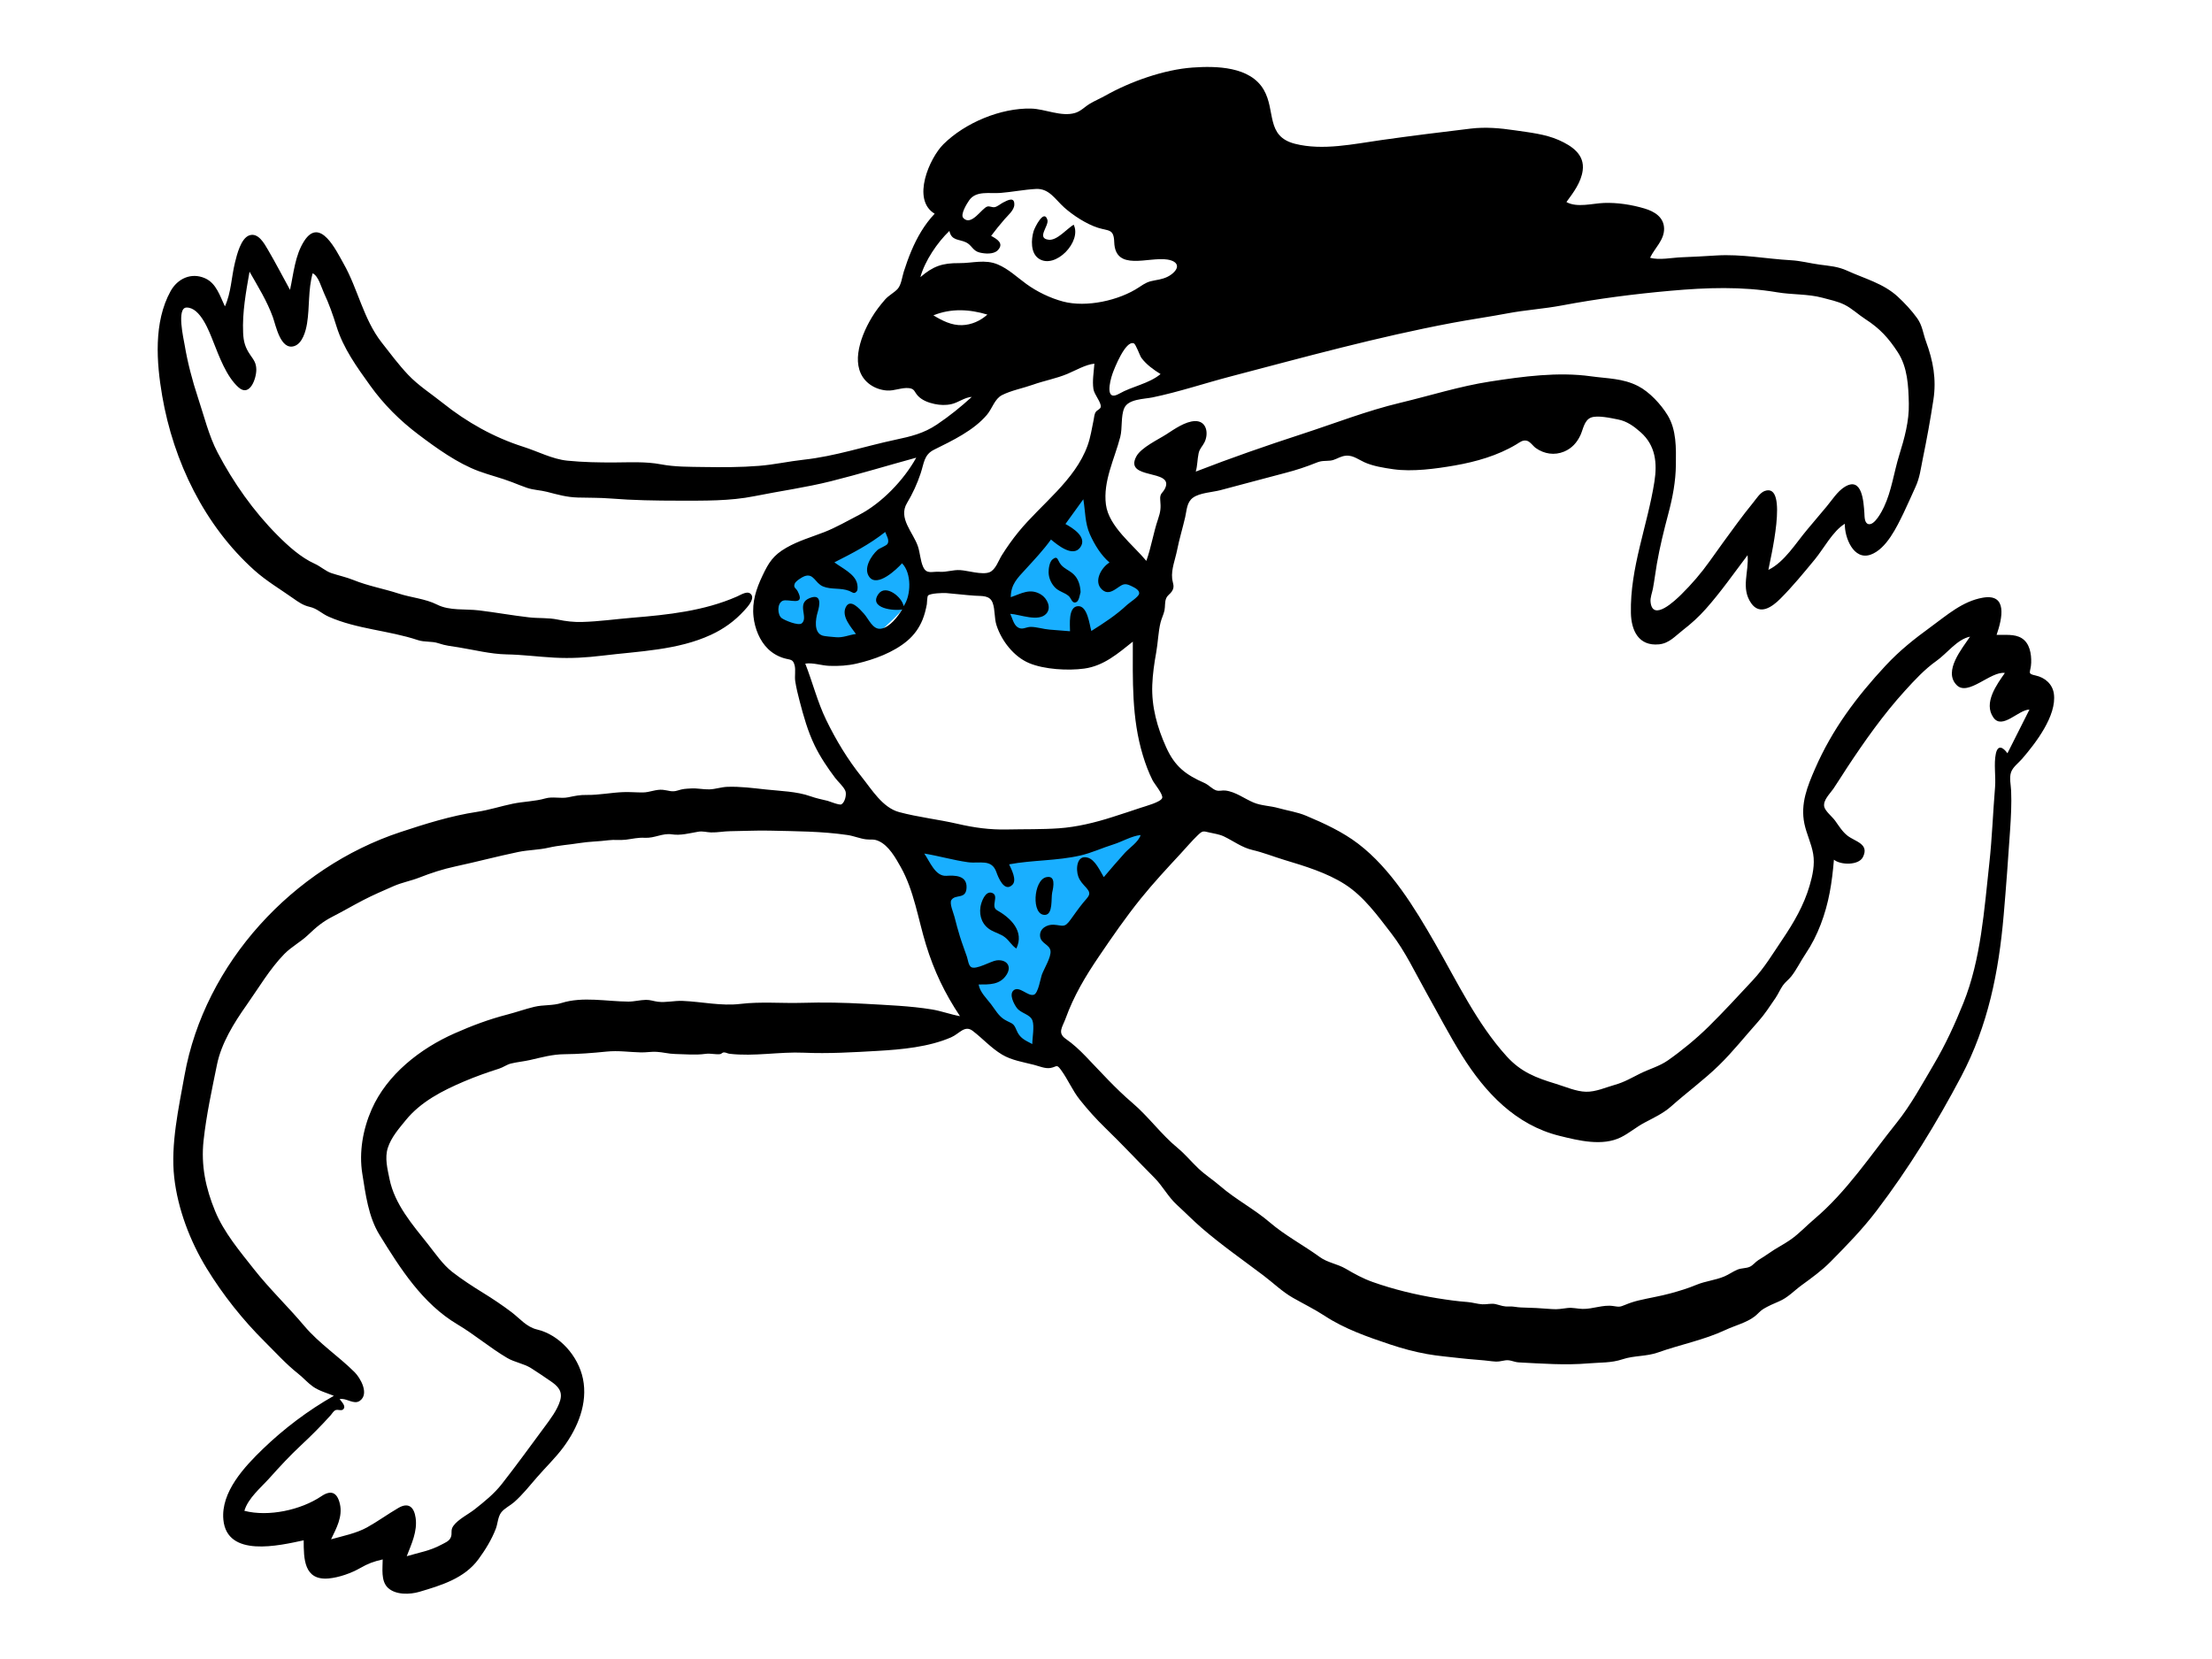 <svg xmlns="http://www.w3.org/2000/svg" viewBox="0 0 1024 768" version="1.1"><g id="react-group-310" stroke="none" stroke-width="1" fill="#FFFFFF00" fill-rule="evenodd"><g id="react-group-311"><rect id="react-rect-313" x="0" y="0" width="1024" height="768"></rect><path d="M537.021,380.53 C533.569,386.386 530.118,392.241 526.667,398.097 L526.667,398.097 L494.735,452.265 C492.293,456.409 491.138,460.54 489.662,465.177 L489.662,465.177 L481.542,490.697 C477.509,488.62 473.476,486.543 469.444,484.465 C465.574,482.471 458.612,480.483 455.576,477.321 C452.898,474.532 451.576,467.982 450.116,464.439 C445.878,454.159 441.64,443.879 437.401,433.599 C430.979,418.023 424.557,402.447 418.137,386.871 C437.422,388.72 456.708,390.57 475.994,392.419 C496.336,388.456 516.679,384.493 537.021,380.53 Z M505.318,216.469 C506.155,222.491 506.991,228.513 507.828,234.535 C508.395,238.624 508.091,243.176 510.62,246.396 C516.748,254.199 526.95,259.598 529.5,269.438 L529.5,269.438 L532.16,279.694 C532.5,281.008 534.272,284.766 533.806,286.044 C533.03,288.172 525.583,290.917 523.653,291.941 C516.334,295.821 508.763,299.585 500.818,302.007 C492.572,304.52 485.921,303.499 478.458,299.036 C473.699,296.19 465.481,291.362 462.689,286.304 C460.766,282.822 460.871,276.688 460.142,272.741 L460.142,272.741 L439.787,272.741 C435.642,272.741 428.634,271.35 425.32,273.665 C423.321,275.061 421.637,278.031 419.998,279.84 C417.366,282.745 414.637,285.568 411.789,288.263 C405.752,293.98 398.894,299.865 390.991,302.792 C381.438,306.33 372.447,301.367 364.985,295.34 C361.578,292.587 353.731,286.374 353.322,281.665 C352.899,276.811 357.171,271.065 360.545,268.131 C366.624,262.847 373.84,258.761 380.825,254.816 C391.676,248.688 402.85,243.075 414.173,237.868 C415.956,242.506 417.74,247.143 419.524,251.78 C420.79,255.075 422.058,258.37 423.326,261.664 C423.957,263.307 424.552,266.835 425.796,268.089 C427.251,269.556 431.026,268.779 433.289,268.779 L433.289,268.779 L452.4,268.779 C454.799,268.779 460.331,269.854 462.535,268.76 C464.262,267.902 466.145,264.348 467.337,262.889 C479.997,247.416 492.658,231.943 505.318,216.469 Z" id="react-path-314" fill="#19afffb5"></path><g id="react-group-312" transform="translate(72.999, 30.999)" fill="#000000"><path d="M856.307,317.72 C854.195,314.783 851.837,313.659 850.929,317.933 C849.934,322.615 850.977,328.515 850.573,333.381 C849.597,345.129 849.206,356.933 847.915,368.653 C845.544,390.175 844.06,413.07 835.901,433.359 C831.998,443.062 827.585,452.656 822.264,461.666 C816.95,470.663 811.655,480.479 805.117,488.636 C792.849,503.939 781.946,520.614 766.87,533.372 C763.213,536.467 759.958,540.005 756.036,542.785 C752.72,545.136 748.981,546.919 745.804,549.229 C744.238,550.367 742.695,551.25 741.046,552.301 C739.475,553.301 738.528,554.825 736.831,555.514 C735.166,556.19 733.087,556.012 731.302,556.757 C729.203,557.634 727.342,559.012 725.248,559.899 C721.109,561.653 716.502,562.044 712.318,563.781 C708.235,565.474 704.614,566.556 700.343,567.73 C695.479,569.067 690.558,569.825 685.655,570.995 C683.495,571.511 681.447,572.172 679.401,573.03 C676.759,574.139 676.537,574.012 673.756,573.594 C669.072,572.89 664.346,575.056 659.592,574.935 C657.21,574.875 655.077,574.24 652.684,574.512 C650.044,574.812 648.179,575.241 645.461,575.014 C640.606,574.609 635.934,574.37 631.128,574.264 C629.279,574.223 627.595,573.715 625.745,573.808 C622.931,573.95 622.135,573.387 619.404,572.727 C617.442,572.253 615.223,572.903 613.244,572.798 C610.911,572.674 608.687,571.922 606.359,571.746 C601.54,571.382 597.156,570.766 592.337,569.99 C582.337,568.379 571.985,565.863 562.442,562.469 C557.881,560.847 554.115,558.756 549.994,556.343 C546.06,554.039 541.619,553.573 537.96,550.912 C530.453,545.449 521.897,540.955 514.838,534.893 C507.62,528.695 498.973,524.227 491.86,518.054 C488.643,515.262 485.034,512.965 481.927,510.055 C478.535,506.877 475.721,503.353 472.119,500.393 C464.596,494.211 458.699,485.932 451.186,479.534 C443.368,472.876 436.731,465.425 429.63,458.045 C426.738,455.039 423.789,452.297 420.371,449.917 C416.375,447.134 418.864,444.449 420.296,440.497 C424.132,429.924 429.418,421.065 435.729,411.766 C441.954,402.595 448.191,393.55 455.16,384.919 C461.031,377.648 467.34,370.878 473.606,364.111 C476.211,361.297 478.733,358.293 481.508,355.627 C483.652,353.568 483.943,353.684 486.616,354.333 C489.046,354.924 491.374,355.142 493.65,356.238 C498.068,358.366 501.884,361.334 506.766,362.475 C511.978,363.692 516.493,365.553 521.593,367.09 C531.007,369.929 541.219,373.009 549.577,378.36 C558.372,383.992 564.733,392.884 571.01,401.001 C577.578,409.491 582.121,419.294 587.38,428.656 C592.82,438.337 597.891,448.162 603.777,457.588 C614.557,474.849 628.686,489.799 648.917,494.81 C657.765,497.001 668.826,499.774 677.453,495.443 C681.229,493.548 684.479,490.74 688.214,488.751 C692.561,486.436 696.969,484.441 700.682,481.13 C707.943,474.656 715.819,468.933 722.809,462.111 C729.256,455.817 734.884,448.655 740.904,441.937 C743.907,438.586 746.371,434.762 748.905,431.053 C750.164,429.209 751.05,427.072 752.295,425.265 C753.434,423.612 755.03,422.541 756.266,420.963 C758.736,417.813 760.617,413.867 762.881,410.52 C765.744,406.288 768.011,401.752 769.845,396.988 C773.677,387.028 775.1,377.533 775.982,366.971 C779.075,369.534 787.419,369.653 789.375,365.821 C792.545,359.609 785.771,358.621 782.239,355.847 C779.829,353.955 778.242,351.293 776.476,348.847 C775.28,347.189 771.948,344.493 771.5,342.483 C770.828,339.463 774.186,336.401 775.734,334.124 C777.902,330.935 779.913,327.637 782.036,324.417 C790.196,312.036 798.875,299.752 808.865,288.762 C813.316,283.865 818.042,278.752 823.463,274.936 C828.278,271.547 833.004,264.929 838.977,263.734 C835.617,268.901 826.356,279.667 832.821,286.171 C838.115,291.496 848.558,279.589 855.115,280.538 C851.43,285.806 845.033,294.441 849.819,301.185 C853.923,306.97 861.451,297.482 866.494,297.482 C863.098,304.228 859.703,310.974 856.307,317.72 M414.856,397.091 C411.67,396.876 408.121,398.892 408.494,402.437 C408.853,405.869 412.871,406.133 413.307,409.171 C413.72,412.04 410.265,417.531 409.276,420.296 C408.669,421.991 407.645,428.741 405.649,429.478 C402.899,430.493 398.785,425.089 396.147,427.53 C394.056,429.463 396.463,433.892 397.693,435.556 C399.644,438.195 403.844,438.459 404.944,441.404 C405.934,444.057 404.881,449.466 404.881,452.325 C401.372,450.484 399.091,449.602 397.562,445.869 C396.118,442.345 395.54,443.043 392.137,441.074 C389.278,439.418 387.681,436.341 385.716,433.794 C383.621,431.078 380.636,428.28 380.041,424.749 C384.963,424.749 389.857,424.986 392.911,420.32 C395.641,416.145 392.829,412.998 388.27,413.601 C385.725,413.938 378.865,418.066 376.605,416.712 C375.329,415.947 375.072,413.265 374.63,411.953 C373.569,408.802 372.359,405.721 371.379,402.538 C370.45,399.514 369.617,396.462 368.849,393.393 C368.415,391.663 366.436,387.181 367.412,385.667 C369.295,382.749 374.165,385.543 374.445,380.016 C374.741,374.174 369.009,374.188 365.086,374.442 C359.976,374.772 357.439,367.802 354.876,364.133 C361.636,365.232 368.209,367.173 375.003,368.136 C380.519,368.917 386.033,366.398 388.261,372.74 C389.054,374.996 391.914,382.34 395.673,378.594 C397.888,376.387 395.184,371.412 394.156,369.126 C405.1,367.093 416.257,367.542 427.21,365.017 C432.428,363.815 437.238,361.512 442.337,359.936 C446.323,358.704 450.925,355.956 455.03,355.557 C454.071,358.775 449.917,361.423 447.718,363.835 C444.382,367.494 441.191,371.283 437.977,375.049 C436.266,372.231 434.027,367.007 430.536,366.023 C425.349,364.561 424.97,371.486 426.174,374.769 C427.008,377.045 428.413,378.335 429.953,380.067 C432.56,383.004 430.826,383.959 428.366,386.973 C426.31,389.492 424.517,392.079 422.617,394.705 C419.692,398.744 419.174,397.382 414.856,397.091 M358.393,436.299 C348.329,434.65 337.572,434.283 327.378,433.689 C317.84,433.133 308.014,432.96 298.45,433.246 C288.927,433.53 279.19,432.605 269.718,433.743 C260.895,434.803 251.98,432.725 242.982,432.346 C239.198,432.187 235.368,433.195 231.583,432.741 C229.683,432.513 228.008,431.836 226.063,431.867 C223.304,431.912 220.644,432.679 217.864,432.666 C207.846,432.617 196.764,430.222 186.925,433.318 C182.665,434.658 178.666,434.053 174.312,435.098 C170.098,436.11 166.052,437.575 161.876,438.654 C153.351,440.858 145.519,443.791 137.39,447.394 C121.576,454.403 106.205,466.339 99.065,482.53 C95.013,491.719 93.125,502.36 94.717,512.302 C96.248,521.867 97.536,532.305 102.702,540.677 C112.329,556.278 122.619,572.517 138.748,582.09 C146.724,586.824 153.848,592.967 161.798,597.635 C165.281,599.679 169.375,600.197 172.783,602.312 C175.794,604.181 178.831,606.313 181.784,608.303 C185.244,610.637 187.581,612.981 186.304,617.362 C185.035,621.72 181.656,626.095 178.991,629.703 C172.518,638.463 166.027,647.414 159.314,655.98 C155.743,660.537 151.321,664.088 146.805,667.661 C143.83,670.016 139.111,672.278 136.881,675.375 C135.405,677.425 136.511,678.744 135.683,680.703 C134.915,682.516 133.05,683.142 131.39,684.047 C126.061,686.95 120.998,687.696 115.295,689.41 C117.473,683.765 120.298,677.909 119.41,671.68 C118.681,666.576 116.074,664.361 111.426,667.069 C106.541,669.915 101.87,673.323 96.939,676.063 C91.982,678.819 85.697,680.068 80.26,681.584 C82.729,676.46 85.718,671.095 84.344,665.201 C83.074,659.754 80.189,658.663 75.765,661.651 C66.312,668.035 51.295,671.288 40.129,668.403 C41.831,662.541 47.861,657.595 51.808,653.19 C56.482,647.972 61.227,642.834 66.356,638.057 C71.198,633.547 75.72,629.006 80.134,624.094 C80.815,623.337 81.34,622.235 82.329,621.806 C83.396,621.344 84.965,622.241 85.825,621.473 C87.42,620.05 85.186,618.007 84.224,616.696 C87.28,615.974 90.751,619.47 93.57,617.482 C98.087,614.294 93.833,606.888 91.17,604.234 C83.637,596.725 74.747,590.981 67.812,582.753 C60.312,573.853 51.793,565.718 44.593,556.586 C38.036,548.271 30.668,539.544 26.603,529.694 C22.206,519.043 19.981,508.485 21.241,496.965 C22.531,485.169 25.094,473.416 27.462,461.799 C29.471,451.947 35.331,442.511 41.078,434.38 C46.582,426.591 51.953,417.43 58.636,410.62 C61.927,407.266 66.164,405.08 69.559,401.856 C73.435,398.175 76.266,395.736 81.081,393.271 C85.805,390.854 90.391,388.166 95.102,385.72 C99.786,383.287 104.303,381.378 109.099,379.262 C113.141,377.479 117.12,376.831 121.267,375.201 C126.636,373.092 132.119,371.32 137.764,370.107 C147.568,368.001 157.161,365.43 166.924,363.404 C171.55,362.444 176.382,362.47 180.911,361.427 C185.789,360.303 190.358,360.08 195.301,359.277 C199.753,358.554 204.184,358.572 208.683,357.975 C211.34,357.623 214.02,358.049 216.67,357.728 C219.93,357.334 222.223,356.658 225.535,356.84 C230.056,357.09 233.652,354.593 237.993,355.243 C242.139,355.864 246.081,354.739 250.186,354.036 C252.357,353.664 254.02,354.287 256.175,354.351 C259.107,354.439 262.107,353.812 265.071,353.786 C271.133,353.732 277.236,353.385 283.295,353.528 C295.393,353.814 307.264,353.794 319.367,355.557 C322.248,355.978 325.12,357.227 327.95,357.563 C330.281,357.84 331.425,357.288 333.787,358.355 C338.433,360.455 341.595,366.128 344.017,370.447 C350.137,381.364 352.008,394.399 355.639,406.241 C359.388,418.467 364.346,428.836 371.407,439.413 C367.008,438.634 362.804,437.021 358.393,436.299 M309.456,302.251 C305.401,293.898 303.178,284.829 299.789,276.213 C303.401,275.662 307.306,277.129 310.964,277.244 C315.378,277.385 319.28,277.178 323.606,276.187 C331.628,274.348 340.639,271.019 347.005,265.652 C350.15,263.001 352.505,259.722 354.057,255.925 C355.011,253.588 355.591,251.201 356.064,248.739 C356.182,248.124 356.147,245.112 356.662,244.656 C357.816,243.632 363.521,243.434 365.111,243.558 C369.468,243.9 373.847,244.478 378.282,244.766 C381.717,244.99 385.234,244.497 386.554,248.137 C387.704,251.306 387.239,255.136 388.308,258.437 C390.637,265.634 396.297,272.979 403.384,275.963 C410.451,278.938 421.455,279.531 428.909,278.512 C438,277.269 444.579,271.47 451.415,266.037 C451.415,283.897 450.817,301.373 456.079,318.728 C457.264,322.64 458.704,326.501 460.532,330.161 C461.367,331.832 465.432,336.586 465.028,338.352 C464.584,340.289 456.947,342.301 455.147,342.913 C450.749,344.407 446.311,345.839 441.889,347.259 C434.006,349.791 425.432,351.873 417.193,352.445 C409.154,353.003 401.239,352.813 393.198,352.986 C385.175,353.158 378.069,352.172 370.207,350.361 C361.328,348.317 351.991,347.3 343.227,344.942 C335.569,342.881 330.62,334.556 325.922,328.696 C319.385,320.54 314.019,311.648 309.456,302.251 M298.145,257.574 C296.593,258.831 290.155,256.146 288.813,255.107 C286.955,253.668 286.583,248.503 289.243,247.161 C291.781,245.881 300.104,250.095 296.288,242.758 C295.429,241.105 294.151,241.166 294.923,239.146 C295.366,237.989 298.277,236.174 299.336,235.775 C303.721,234.126 304.241,238.918 308.002,240.48 C311.812,242.062 316.202,240.987 320.127,242.546 C321.627,243.141 322.388,244.278 323.642,242.688 C324.263,241.899 323.968,239.809 323.731,238.915 C322.575,234.576 316.561,231.846 313.266,229.327 C321.622,225.095 329.413,221.093 336.792,215.272 C337.343,216.776 338.899,219.177 337.848,220.792 C337.255,221.701 334.162,222.755 333.211,223.623 C330.326,226.259 326.437,232.208 329.493,236.162 C333.201,240.96 342.047,232.621 344.578,229.761 C349.117,234.322 348.804,244.729 345.302,249.616 C344.736,245.559 337.069,239.214 333.667,243.967 C328.857,250.691 341.114,251.938 344.684,251.111 C342.679,254.343 338.891,259.48 334.82,260.049 C330.966,260.589 329.177,255.531 326.889,253.034 C324.902,250.866 320.578,245.789 318.511,250.139 C316.464,254.45 321.01,259.31 323.242,262.491 C320.145,262.892 317.172,264.313 313.993,263.984 C312.475,263.827 308.867,263.64 307.595,263.171 C303.672,261.725 304.535,255.683 305.513,252.444 C306.508,249.154 307.541,243.525 301.727,245.91 C295.548,248.444 301.431,254.911 298.145,257.574 M346.879,201.881 C349.487,197.559 351.608,192.899 353.204,188.112 C354.788,183.36 354.719,179.512 359.399,177.182 C367.845,172.978 377.717,168.344 383.922,160.98 C386.332,158.12 387.45,153.658 390.842,151.916 C395.019,149.772 400.66,148.699 405.144,147.101 C410.392,145.231 415.909,144.254 421.058,142.113 C424.701,140.598 429.693,137.688 433.621,137.366 C433.361,141.238 432.602,145.217 433.177,149.099 C433.564,151.715 436.864,155.242 436.569,157.372 C436.427,158.394 434.889,158.818 434.294,159.673 C433.559,160.731 433.527,162.206 433.274,163.409 C432.439,167.395 431.858,171.39 430.473,175.248 C424.675,191.392 409.036,202.315 398.496,215.236 C395.679,218.69 393.118,222.304 390.75,226.083 C389.258,228.464 387.883,232.811 385.053,233.914 C381.654,235.239 375.025,233.137 371.52,232.923 C368.076,232.713 365.283,233.932 361.955,233.697 C358.505,233.452 355.959,235.01 354.343,231.415 C353.046,228.529 352.947,224.934 351.93,221.916 C349.771,215.505 342.659,208.877 346.879,201.881 M372.36,119.523 C367.509,119.679 363.134,117.43 359.104,114.98 C367.356,111.649 375.799,112.145 384.089,114.632 C380.847,117.544 376.743,119.382 372.36,119.523 M353.079,97.289 C355.11,89.813 360.953,81.188 366.512,75.902 C367.452,80.494 370.941,79.649 374.164,81.171 C376.918,82.471 377.261,85.111 380.494,85.905 C382.907,86.497 386.954,86.845 388.877,84.863 C392.037,81.605 388.388,79.609 385.827,78.193 C387.799,75.544 389.898,72.97 392.06,70.471 C393.555,68.743 396.46,66.336 396.558,63.817 C396.708,59.946 393.617,61.589 391.314,62.783 C390.225,63.348 388.705,64.67 387.472,64.891 C386.29,65.102 385.126,64.319 384.063,64.615 C381.488,65.332 376.691,73.902 372.954,69.931 C371.403,68.283 374.719,63.077 375.672,61.716 C378.883,57.131 385.097,58.712 390.115,58.318 C395.596,57.887 401.084,56.765 406.564,56.473 C412.692,56.147 415.403,61.247 419.699,65.083 C423.782,68.729 429.952,72.734 435.229,74.421 C440.278,76.034 442.609,74.832 442.81,81.071 C443.254,94.859 458.643,87.764 467.428,89.154 C472.559,89.965 473.402,93.02 469.119,96.143 C466.929,97.74 464.363,98.325 461.763,98.754 C458.461,99.299 457.177,100.051 454.365,101.933 C445.111,108.125 429.859,111.457 419.105,108.585 C413.163,106.998 407.077,104.058 402.105,100.447 C397.814,97.331 393.877,93.521 388.929,91.431 C382.935,88.9 377.24,90.859 371.04,90.81 C363.222,90.747 359.019,92.204 353.079,97.289 M441.98,142.084 C442.83,139.61 448.074,126.349 451.891,127.965 C452.861,128.376 454.662,133.695 455.381,134.665 C457.696,137.784 460.995,140.145 464.259,142.167 C458.84,146.673 451.154,147.798 445.106,151.261 C438.495,155.045 440.724,145.735 441.98,142.084 M422.341,261.223 C419.204,260.938 416.063,260.697 412.921,260.472 C410.123,260.272 406.952,259.223 404.239,259.207 C401.904,259.193 400.311,260.821 398.094,259.366 C396.224,258.139 395.582,255.024 394.681,253.155 C399.106,253.401 407.836,257.105 411.405,253.047 C413.893,250.217 411.655,245.915 408.937,244.24 C403.846,241.101 399.821,243.807 394.918,245.451 C394.965,239.464 397.996,236.65 401.751,232.543 C405.774,228.145 410.055,223.616 413.524,218.764 C416.45,221.16 423.548,227.161 427.049,222.444 C430.576,217.692 423.549,213.39 420.224,211.579 C422.985,207.76 425.745,203.94 428.504,200.12 C429.462,205.626 429.214,211.136 431.542,216.331 C433.671,221.081 436.641,226.008 440.631,229.403 C436.879,231.678 433.127,238.112 437.06,241.842 C439.279,243.947 441.299,243.126 443.55,241.664 C446.572,239.701 447.291,238.582 450.7,240.279 C452.197,241.023 454.69,242.137 454.318,243.909 C454.01,245.378 449.835,247.988 448.734,249.023 C443.701,253.757 438.045,257.433 432.212,261.098 C431.323,258.128 430.442,249.177 425.876,249.62 C421.456,250.049 422.341,258.211 422.341,261.223 M496.674,143.274 C530.866,134.317 564.662,124.974 599.464,118.442 C607.91,116.857 616.421,115.658 624.862,114.063 C633.184,112.49 641.666,111.981 649.961,110.416 C666.667,107.265 683.422,105.109 700.397,103.6 C716.967,102.126 733.253,101.529 749.756,104.319 C756.615,105.479 763.913,105.036 770.575,106.817 C773.939,107.716 777.721,108.498 780.848,110.047 C784.332,111.772 787.296,114.657 790.569,116.763 C797.186,121.021 801.293,125.507 805.563,132.091 C810.077,139.053 810.464,147.564 810.653,155.792 C810.84,163.967 808.627,171.903 806.223,179.637 C803.765,187.546 802.674,196.314 799.093,203.804 C798.246,205.575 794.779,212.47 791.874,211.603 C790.012,211.047 790.189,207.994 790.071,206.402 C789.704,201.461 789.126,189.168 780.776,194.515 C777.544,196.585 775.086,200.501 772.673,203.393 C769.676,206.983 766.672,210.567 763.646,214.132 C758.372,220.344 753.157,229.137 745.642,232.823 C746.203,229.099 755.436,192.073 743.887,196.303 C741.79,197.071 739.961,200.01 738.589,201.681 C736.003,204.832 733.535,208.075 731.105,211.347 C726.807,217.134 722.599,222.983 718.42,228.856 C714.521,234.336 710.102,239.472 705.309,244.198 C702.649,246.821 691.954,257.14 691.087,247.56 C690.912,245.628 691.832,243.362 692.188,241.477 C692.908,237.67 693.35,233.803 694.017,229.986 C695.383,222.167 697.283,214.49 699.318,206.824 C701.314,199.306 702.741,191.866 702.818,184.074 C702.895,176.364 703.138,168.033 698.975,161.201 C695.891,156.142 690.561,150.402 685.32,147.72 C678.214,144.086 671.202,144.281 663.503,143.203 C648.249,141.068 632.055,143.274 616.914,145.605 C602.696,147.794 589.162,152.134 575.323,155.437 C559.76,159.152 544.923,164.978 529.908,169.866 C513.351,175.255 496.802,181.009 480.559,187.32 C481.356,184.509 481.272,181.65 481.878,178.837 C482.357,176.614 483.621,175.702 484.581,173.78 C486.606,169.726 485.65,163.804 480.213,163.938 C475.684,164.049 470.534,167.74 466.907,170.079 C463.209,172.464 455.263,176.175 453.056,180.273 C447.121,191.294 470.486,185.97 466.41,194.943 C465.29,197.407 463.823,197.205 464.112,200.452 C464.432,204.063 464.31,205.764 463.086,209.348 C460.923,215.682 459.943,222.366 457.674,228.649 C451.514,221.206 440.275,212.734 438.964,202.572 C437.566,191.732 442.981,181.444 445.605,171.249 C446.653,167.176 445.809,161.663 447.454,157.93 C449.334,153.665 456.603,153.782 460.549,152.966 C472.717,150.448 484.653,146.423 496.674,143.274 M877.801,290.166 C877.174,285.619 873.586,282.61 869.316,281.7 C865.11,280.804 867.156,280.333 867.299,275.787 C867.428,271.724 866.641,266.755 862.905,264.433 C859.523,262.332 855.063,263.061 851.285,262.896 C853.911,255.312 856.517,243.647 844.884,245.693 C835.486,247.346 828.468,253.653 820.874,259.179 C813.111,264.83 806.402,270.153 799.856,277.184 C793.281,284.248 787.064,291.652 781.522,299.559 C775.979,307.467 771.188,315.84 767.323,324.691 C763.686,333.021 760.401,341.061 762.298,350.276 C763.282,355.054 765.567,359.49 766.371,364.299 C767.202,369.254 766.104,374.265 764.716,379.015 C762.063,388.093 757.419,396.072 752.162,403.857 C747.712,410.446 743.839,416.989 738.415,422.798 C731.646,430.049 725.022,437.291 717.943,444.266 C712.349,449.776 705.559,455.376 699.115,459.888 C695.206,462.625 690.518,463.869 686.281,465.973 C682.326,467.938 678.973,469.955 674.677,471.161 C670.334,472.38 665.78,474.502 661.207,474.404 C656.608,474.305 651.632,472.056 647.243,470.729 C638.091,467.962 631.093,465.279 624.546,458.075 C610.677,442.814 601.538,423.431 591.28,405.593 C581.938,389.346 570.921,371.174 555.772,359.613 C548.529,354.084 539.984,350.139 531.629,346.628 C527.52,344.9 523.041,344.283 518.771,343.079 C514.954,342.002 510.918,342.025 507.347,340.534 C503.048,338.74 498.969,335.491 494.209,334.96 C492.679,334.79 491.444,335.374 489.964,334.871 C488.153,334.255 486.472,332.301 484.573,331.465 C475.858,327.63 470.882,323.832 466.891,315.02 C462.745,305.863 460.022,296.165 460.423,286.037 C460.62,281.067 461.328,276.053 462.224,271.163 C463.064,266.577 463.158,261.707 464.238,257.234 C464.702,255.312 465.659,253.531 466.07,251.588 C466.45,249.795 466.128,247.682 466.858,245.984 C467.496,244.499 468.696,244.011 469.513,242.745 C470.973,240.487 469.871,239.117 469.621,236.774 C469.169,232.516 471.081,227.886 471.902,223.729 C472.926,218.536 474.486,213.507 475.669,208.358 C476.411,205.133 476.363,201.537 479.245,199.414 C482.342,197.131 488.213,196.886 491.912,195.925 C502.02,193.297 512.061,190.501 522.17,187.889 C526.995,186.643 531.692,185.102 536.308,183.231 C539.021,182.132 540.07,182.507 542.822,182.233 C544.896,182.027 546.608,180.756 548.57,180.226 C552.648,179.126 555.003,181.318 558.506,182.941 C562.485,184.784 567.644,185.594 571.966,186.214 C580.802,187.482 591.626,186.018 600.411,184.489 C610.299,182.767 620.301,179.917 628.901,174.753 C630.595,173.736 631.897,172.56 633.82,173.032 C635.368,173.411 636.7,175.523 637.984,176.427 C641.87,179.164 646.609,179.902 651.04,178.066 C654.644,176.574 657.049,173.887 658.662,170.388 C659.895,167.714 660.385,163.606 663.436,162.342 C666.473,161.084 672.844,162.574 676.054,163.192 C680.15,163.979 683.415,166.351 686.526,169.117 C693.418,175.246 694.235,183.321 692.876,191.991 C689.688,212.349 681.543,231.843 681.995,252.773 C682.166,260.769 685.481,268.227 695.023,267.286 C699.722,266.823 702.495,263.454 706.004,260.744 C709.936,257.708 713.408,254.562 716.712,250.838 C723.684,242.985 729.671,234.375 736.003,226.016 C736.743,233.634 732.764,241.203 737.666,248.241 C741.683,254.009 747.327,250.012 751.14,246.202 C756.826,240.525 762.041,234.144 767.154,227.951 C771.258,222.978 775.462,214.842 781.031,211.463 C780.848,217.777 785.075,228.587 792.992,225.759 C800.299,223.148 805.143,212.839 808.276,206.382 C810.166,202.486 811.858,198.497 813.677,194.568 C815.74,190.114 816.105,186.263 817.075,181.559 C818.962,172.397 820.61,163.351 822.029,154.08 C823.497,144.478 821.911,136.104 818.613,127.105 C817.225,123.321 816.95,119.727 814.535,116.334 C812.02,112.803 808.735,109.294 805.554,106.353 C798.879,100.182 790.206,98.013 782.154,94.331 C777.744,92.315 773.982,92.132 769.308,91.494 C764.868,90.889 760.632,89.727 756.128,89.475 C744.6,88.83 733.189,86.553 721.6,87.263 C716.214,87.594 710.801,87.908 705.411,88.106 C701.1,88.264 695.012,89.55 690.866,88.315 C693.028,83.791 697.526,80.089 697.354,74.684 C697.19,69.511 692.881,66.901 688.415,65.56 C682.424,63.762 675.729,62.721 669.471,62.957 C664.253,63.153 657.025,65.276 652.144,62.531 C655.372,58.15 658.944,53.444 659.68,47.883 C660.651,40.543 654.738,36.577 648.678,33.869 C642.419,31.072 634.946,30.315 628.236,29.321 C621.388,28.305 614.713,27.712 607.842,28.534 C594.094,30.18 580.345,31.881 566.561,33.826 C553.69,35.643 539.341,38.828 526.487,35.565 C512.882,32.11 517.659,20.262 512.02,10.552 C505.727,-0.284 489.998,-0.502 479.15,0.264 C465.857,1.203 450.284,6.746 438.722,13.255 C436.349,14.591 433.828,15.643 431.51,17.026 C429.155,18.43 427.384,20.493 424.656,21.297 C418.255,23.182 410.824,19.422 404.323,19.265 C390.264,18.927 373.711,25.85 363.714,35.789 C357.316,42.15 348.794,61.444 359.691,67.939 C354.97,72.894 351.544,78.879 348.89,85.151 C347.561,88.291 346.437,91.516 345.39,94.76 C344.64,97.087 344.243,100.912 342.511,102.777 C340.816,104.603 338.429,105.712 336.689,107.712 C334.409,110.334 332.293,113.074 330.515,116.064 C327.582,120.992 325.058,126.751 324.32,132.481 C323.642,137.734 324.752,142.939 329.007,146.435 C331.432,148.428 334.476,149.553 337.588,149.78 C340.983,150.028 344.485,148.297 347.781,148.674 C350.488,148.983 350.197,150.374 351.913,152.228 C353.868,154.338 356.865,155.421 359.611,156.011 C362.157,156.558 364.824,156.667 367.377,156.099 C370.664,155.368 373.477,152.951 376.87,152.736 C371.807,157.371 366.447,161.687 360.746,165.516 C354.534,169.689 348.634,171.049 341.423,172.59 C327.178,175.634 313.619,180.213 299.068,181.81 C292.151,182.569 285.372,184.095 278.41,184.656 C269.879,185.343 261.339,185.331 252.789,185.196 C246.183,185.092 239.467,185.186 232.953,183.949 C225.95,182.618 218.702,183.054 211.56,183.085 C204.232,183.116 196.944,182.99 189.646,182.257 C182.7,181.559 175.938,177.949 169.298,175.843 C155.663,171.517 143.091,164.448 131.964,155.552 C126.589,151.255 120.656,147.488 115.907,142.465 C111.597,137.907 107.514,132.462 103.648,127.502 C95.209,116.674 92.706,102.784 86.072,91.074 C82.619,84.979 75.173,69.165 67.818,80.567 C63.555,87.177 62.914,95.684 61.26,103.18 C57.865,96.994 54.604,90.711 51.043,84.618 C49.365,81.746 46.535,76.532 42.42,77.955 C38.478,79.319 36.633,87.083 35.774,90.556 C34.102,97.313 34.045,104.395 31.12,110.833 C28.833,106.085 27.175,100.152 21.933,97.824 C15.513,94.974 9.161,97.994 5.955,103.813 C-1.95,118.16 -0.581,136.782 2.094,152.304 C7.323,182.647 21.653,212.315 44.814,233.044 C50.331,237.982 56.747,241.756 62.77,246.018 C65.19,247.731 67.357,249.25 70.285,249.913 C73.986,250.75 75.671,252.941 79.181,254.494 C92.287,260.294 107.022,260.832 120.452,265.325 C123.59,266.375 126.849,265.73 129.947,266.776 C133.36,267.928 135.701,268.095 139.216,268.663 C146.436,269.83 154.113,271.797 161.525,271.936 C168.94,272.074 176.12,273.033 183.589,273.442 C191.284,273.863 198.442,273.424 206.109,272.491 C222.746,270.466 240.79,270.007 256.162,262.859 C262.147,260.076 267.09,256.506 271.547,251.624 C272.788,250.265 276.265,246.621 274.904,244.424 C273.42,242.03 270.142,244.282 268.188,245.141 C252.943,251.842 236.203,253.61 219.736,254.965 C212.036,255.598 204.228,256.722 196.509,256.925 C192.53,257.03 189.036,256.623 185.193,255.82 C180.792,254.9 176.35,255.301 171.911,254.793 C164.199,253.911 156.544,252.521 148.856,251.578 C142.405,250.787 135.191,251.843 129.349,248.895 C123.905,246.149 117.378,245.678 111.506,243.763 C104.587,241.506 97.44,240.27 90.641,237.517 C87.255,236.146 83.852,235.458 80.47,234.335 C77.739,233.428 75.425,231.206 72.685,229.973 C66.255,227.081 60.393,221.748 55.447,216.783 C44.378,205.673 35.059,192.428 27.741,178.51 C23.689,170.803 21.373,161.284 18.625,153.015 C16.067,145.317 13.817,136.718 12.482,128.72 C12.007,125.877 8.65,111.494 13.328,111.377 C19.791,111.217 23.935,122.677 25.732,127.18 C28.437,133.958 31.817,143.344 37.426,148.333 C42.67,152.997 45.732,144.126 45.652,139.989 C45.594,136.984 44.476,135.658 42.841,133.282 C40.532,129.924 39.738,127.252 39.551,123.087 C39.124,113.556 40.887,104.111 42.514,94.768 C46.426,101.653 50.586,108.291 53.299,115.768 C54.716,119.672 56.827,131.147 63.131,129.249 C67.012,128.081 68.571,122.255 69.135,118.776 C70.395,111.014 69.579,103.182 71.745,95.505 C74.464,96.806 75.778,102.102 76.968,104.633 C79.352,109.697 81.121,114.778 82.783,120.11 C85.972,130.348 92.194,138.894 98.381,147.514 C104.642,156.237 112.104,163.664 120.673,170.132 C129.032,176.44 138.783,183.481 148.661,187.122 C153.739,188.994 158.999,190.248 164.056,192.206 C166.337,193.089 168.602,194.032 170.918,194.822 C174.05,195.889 177.123,195.887 180.213,196.686 C185.158,197.965 189.284,199.166 194.485,199.32 C199.536,199.47 204.602,199.359 209.632,199.767 C219.96,200.605 230.783,200.778 241.165,200.774 C252.869,200.77 264.807,201 276.323,198.679 C288.072,196.312 300.046,194.681 311.634,191.78 C324.87,188.466 337.991,184.471 351.156,180.871 C345.442,191.222 335.139,201.972 324.638,207.383 C319.405,210.079 314.001,213.224 308.534,215.348 C302.567,217.667 296.664,219.333 291.064,222.542 C284.992,226.02 282.888,229.339 279.98,235.488 C277.07,241.642 275.064,247.555 275.828,254.532 C276.419,259.918 278.657,265.676 282.626,269.481 C284.667,271.438 287.186,272.889 289.9,273.691 C292.972,274.599 294.086,273.951 294.874,277.084 C295.396,279.157 294.8,282.101 295.142,284.358 C295.616,287.48 296.389,290.557 297.185,293.609 C299.003,300.585 300.975,307.598 304.132,314.105 C306.725,319.446 310.056,324.362 313.609,329.103 C314.963,330.911 317.563,333.111 318.38,335.22 C318.954,336.701 318.215,340.474 316.452,341.367 C315.52,341.839 310.821,339.896 310.148,339.736 C307.385,339.075 304.786,338.544 302.156,337.605 C295.838,335.35 288.258,335.206 281.536,334.473 C275.624,333.83 269.607,333.027 263.65,333.251 C260.877,333.356 258.142,334.34 255.429,334.422 C252.532,334.51 249.936,333.829 246.984,333.998 C244.275,334.154 243.317,334.127 240.715,334.948 C237.95,335.82 236.62,334.903 233.878,334.629 C230.688,334.31 227.791,335.823 224.638,335.851 C221.601,335.878 218.624,335.576 215.547,335.694 C209.936,335.907 204.124,337.094 198.644,337.005 C195.4,336.951 193.212,337.434 190.062,338.087 C186.539,338.817 182.897,337.618 179.439,338.615 C174.62,340.004 169.472,340.014 164.381,341.064 C158.821,342.211 153.467,343.98 147.846,344.829 C135.819,346.645 123.878,350.386 112.335,354.208 C62.732,370.636 21.731,414.809 12.417,466.839 C9.727,481.869 5.934,498.787 7.654,514.071 C9.301,528.719 15.019,543.652 22.677,556.168 C30.163,568.402 39.402,580.039 49.578,590.128 C54.624,595.132 59.433,600.498 65.02,604.913 C67.349,606.754 69.401,609.119 71.793,610.833 C74.653,612.881 78.324,613.849 81.547,615.166 C69.714,621.85 58.422,630.373 48.643,639.822 C40.176,648.002 29.187,659.706 30.405,672.52 C32.085,690.214 56.222,684.5 67.589,682.053 C67.589,690.526 67.657,700.7 79.068,699.719 C83.842,699.308 89.555,697.295 93.704,694.924 C97.453,692.783 99.869,691.891 104.159,690.903 C104.159,694.982 103.237,700.849 106.545,704.005 C110.137,707.431 116.774,707.191 121.139,705.901 C131.167,702.938 141.969,699.717 148.492,690.813 C151.663,686.485 154.611,681.722 156.531,676.69 C157.442,674.302 157.47,671.182 159.042,669.139 C160.505,667.239 163.235,665.956 165.025,664.376 C168.911,660.946 172.161,656.842 175.538,652.933 C179.578,648.257 184.096,643.967 187.786,638.996 C194.451,630.022 199.186,618.618 196.869,607.295 C194.703,596.715 185.953,586.889 175.618,584.46 C170.742,583.314 167.658,579.373 163.838,576.467 C159.696,573.315 154.995,570.173 150.571,567.45 C145.811,564.52 140.815,561.274 136.402,557.846 C131.974,554.405 128.584,549.34 125.118,544.976 C117.903,535.896 109.671,526.439 107.315,514.788 C106.371,510.12 105.029,505.045 106.531,500.395 C108.12,495.476 111.62,491.522 114.812,487.595 C121.801,478.995 131.836,473.896 141.831,469.635 C147.241,467.328 152.596,465.451 158.078,463.699 C160.036,463.073 161.566,461.824 163.603,461.328 C166.45,460.635 169.486,460.372 172.371,459.715 C177.877,458.462 182.703,457.071 188.361,457.026 C194.831,456.974 201.289,456.477 207.723,455.818 C213.344,455.243 218.169,456.064 223.704,456.19 C226.089,456.244 228.52,455.795 230.904,455.921 C233.824,456.075 236.574,456.868 239.545,456.925 C244.381,457.015 248.882,457.516 253.614,456.861 C255.964,456.535 257.963,457.232 260.335,457 C260.914,456.944 261.475,456.197 262.02,456.184 C263.098,456.16 263.694,456.708 264.794,456.835 C276.264,458.16 287.717,455.822 299.175,456.33 C310.383,456.827 322.054,456.138 333.291,455.489 C344.414,454.846 356.965,453.709 367.306,449.211 C371.155,447.536 373.578,443.388 377.282,446.213 C381.954,449.776 385.735,454.115 390.888,457.207 C395.303,459.856 400.762,460.686 405.689,461.951 C408.013,462.548 410.841,463.809 413.251,463.402 C416.333,462.88 416.014,461.372 418.174,464.315 C421.373,468.677 423.428,473.763 426.843,478.055 C430.456,482.595 434.494,487.114 438.668,491.148 C446.384,498.601 453.721,506.523 461.346,514.15 C465.275,518.08 467.716,523.015 471.813,526.757 C475.667,530.276 479.381,534.076 483.322,537.482 C492.381,545.315 502.332,552.245 511.887,559.46 C516.491,562.937 520.515,566.927 525.559,569.804 C530.44,572.588 535.652,575.137 540.29,578.18 C549.388,584.147 560,587.868 570.451,591.357 C576.051,593.227 581.73,594.776 587.543,595.821 C592.856,596.775 597.879,597.131 603.17,597.765 C608.043,598.35 612.968,598.54 617.805,599.187 C620.659,599.569 621.423,599.114 623.918,598.74 C626.157,598.404 627.821,599.577 630.144,599.695 C640.747,600.233 651.606,601.078 662.312,600.151 C667.866,599.669 672.811,600.026 678.157,598.239 C683.465,596.463 689.166,597.011 694.53,595.098 C704.885,591.407 715.739,589.38 725.81,584.659 C730.036,582.678 735.455,581.33 739.191,578.489 C740.734,577.315 741.737,575.916 743.308,574.957 C745.367,573.701 748.236,572.412 750.51,571.467 C754.639,569.75 757.439,566.575 761.062,563.938 C765.734,560.537 770.36,557.2 774.441,553.074 C781.959,545.472 789.242,537.997 795.771,529.421 C810.578,509.972 823.505,488.935 834.909,467.319 C847.328,443.779 852.268,419.016 854.557,392.696 C855.694,379.634 856.642,366.523 857.52,353.441 C857.928,347.344 858.276,341.204 858.016,335.093 C857.906,332.495 857.076,328.997 857.991,326.452 C858.865,324.026 861.45,322.186 863.089,320.285 C869.318,313.065 879.199,300.308 877.801,290.166" id="react-path-315"></path><path d="M388.546,390.376 C385.399,388.601 389.754,383.61 386.251,382.345 C383.079,381.2 381.222,386.673 380.889,388.827 C380.193,393.33 381.901,397.456 385.831,399.648 C387.897,400.8 390.304,401.418 392.207,402.88 C394.267,404.465 395.283,406.655 397.492,408.107 C401.345,400.136 394.865,393.94 388.546,390.376" id="react-path-316"></path><path d="M411.299,375.084 C405.376,376.479 404.346,392.802 410.777,392.527 C414.57,392.365 413.506,384.726 414.1,382.122 C414.679,379.58 415.848,374.013 411.299,375.084" id="react-path-317"></path><path d="M407.895,88.744 C415.543,93.818 427.95,80.796 424.026,73.014 C420.916,74.875 416.377,80.384 412.539,79.989 C406.554,79.374 412.7,73.566 411.877,70.779 C410.324,65.51 405.981,74.367 405.485,76.021 C404.332,79.869 403.994,86.156 407.895,88.744" id="react-path-318"></path><path d="M427.235,243.119 C427.111,240.122 426.265,237.034 424.047,234.905 C421.83,232.776 419.235,232.27 417.561,229.586 C416.502,227.886 416.477,226.189 414.257,227.949 C412.84,229.072 412.409,232.24 412.433,233.907 C412.468,236.414 413.472,238.779 415.109,240.659 C417.015,242.849 419.709,243.173 421.742,244.923 C422.977,245.987 423.264,248.632 425.272,247.737 C426.544,247.17 426.865,244.262 427.235,243.119" id="react-path-319"></path></g></g></g></svg>
